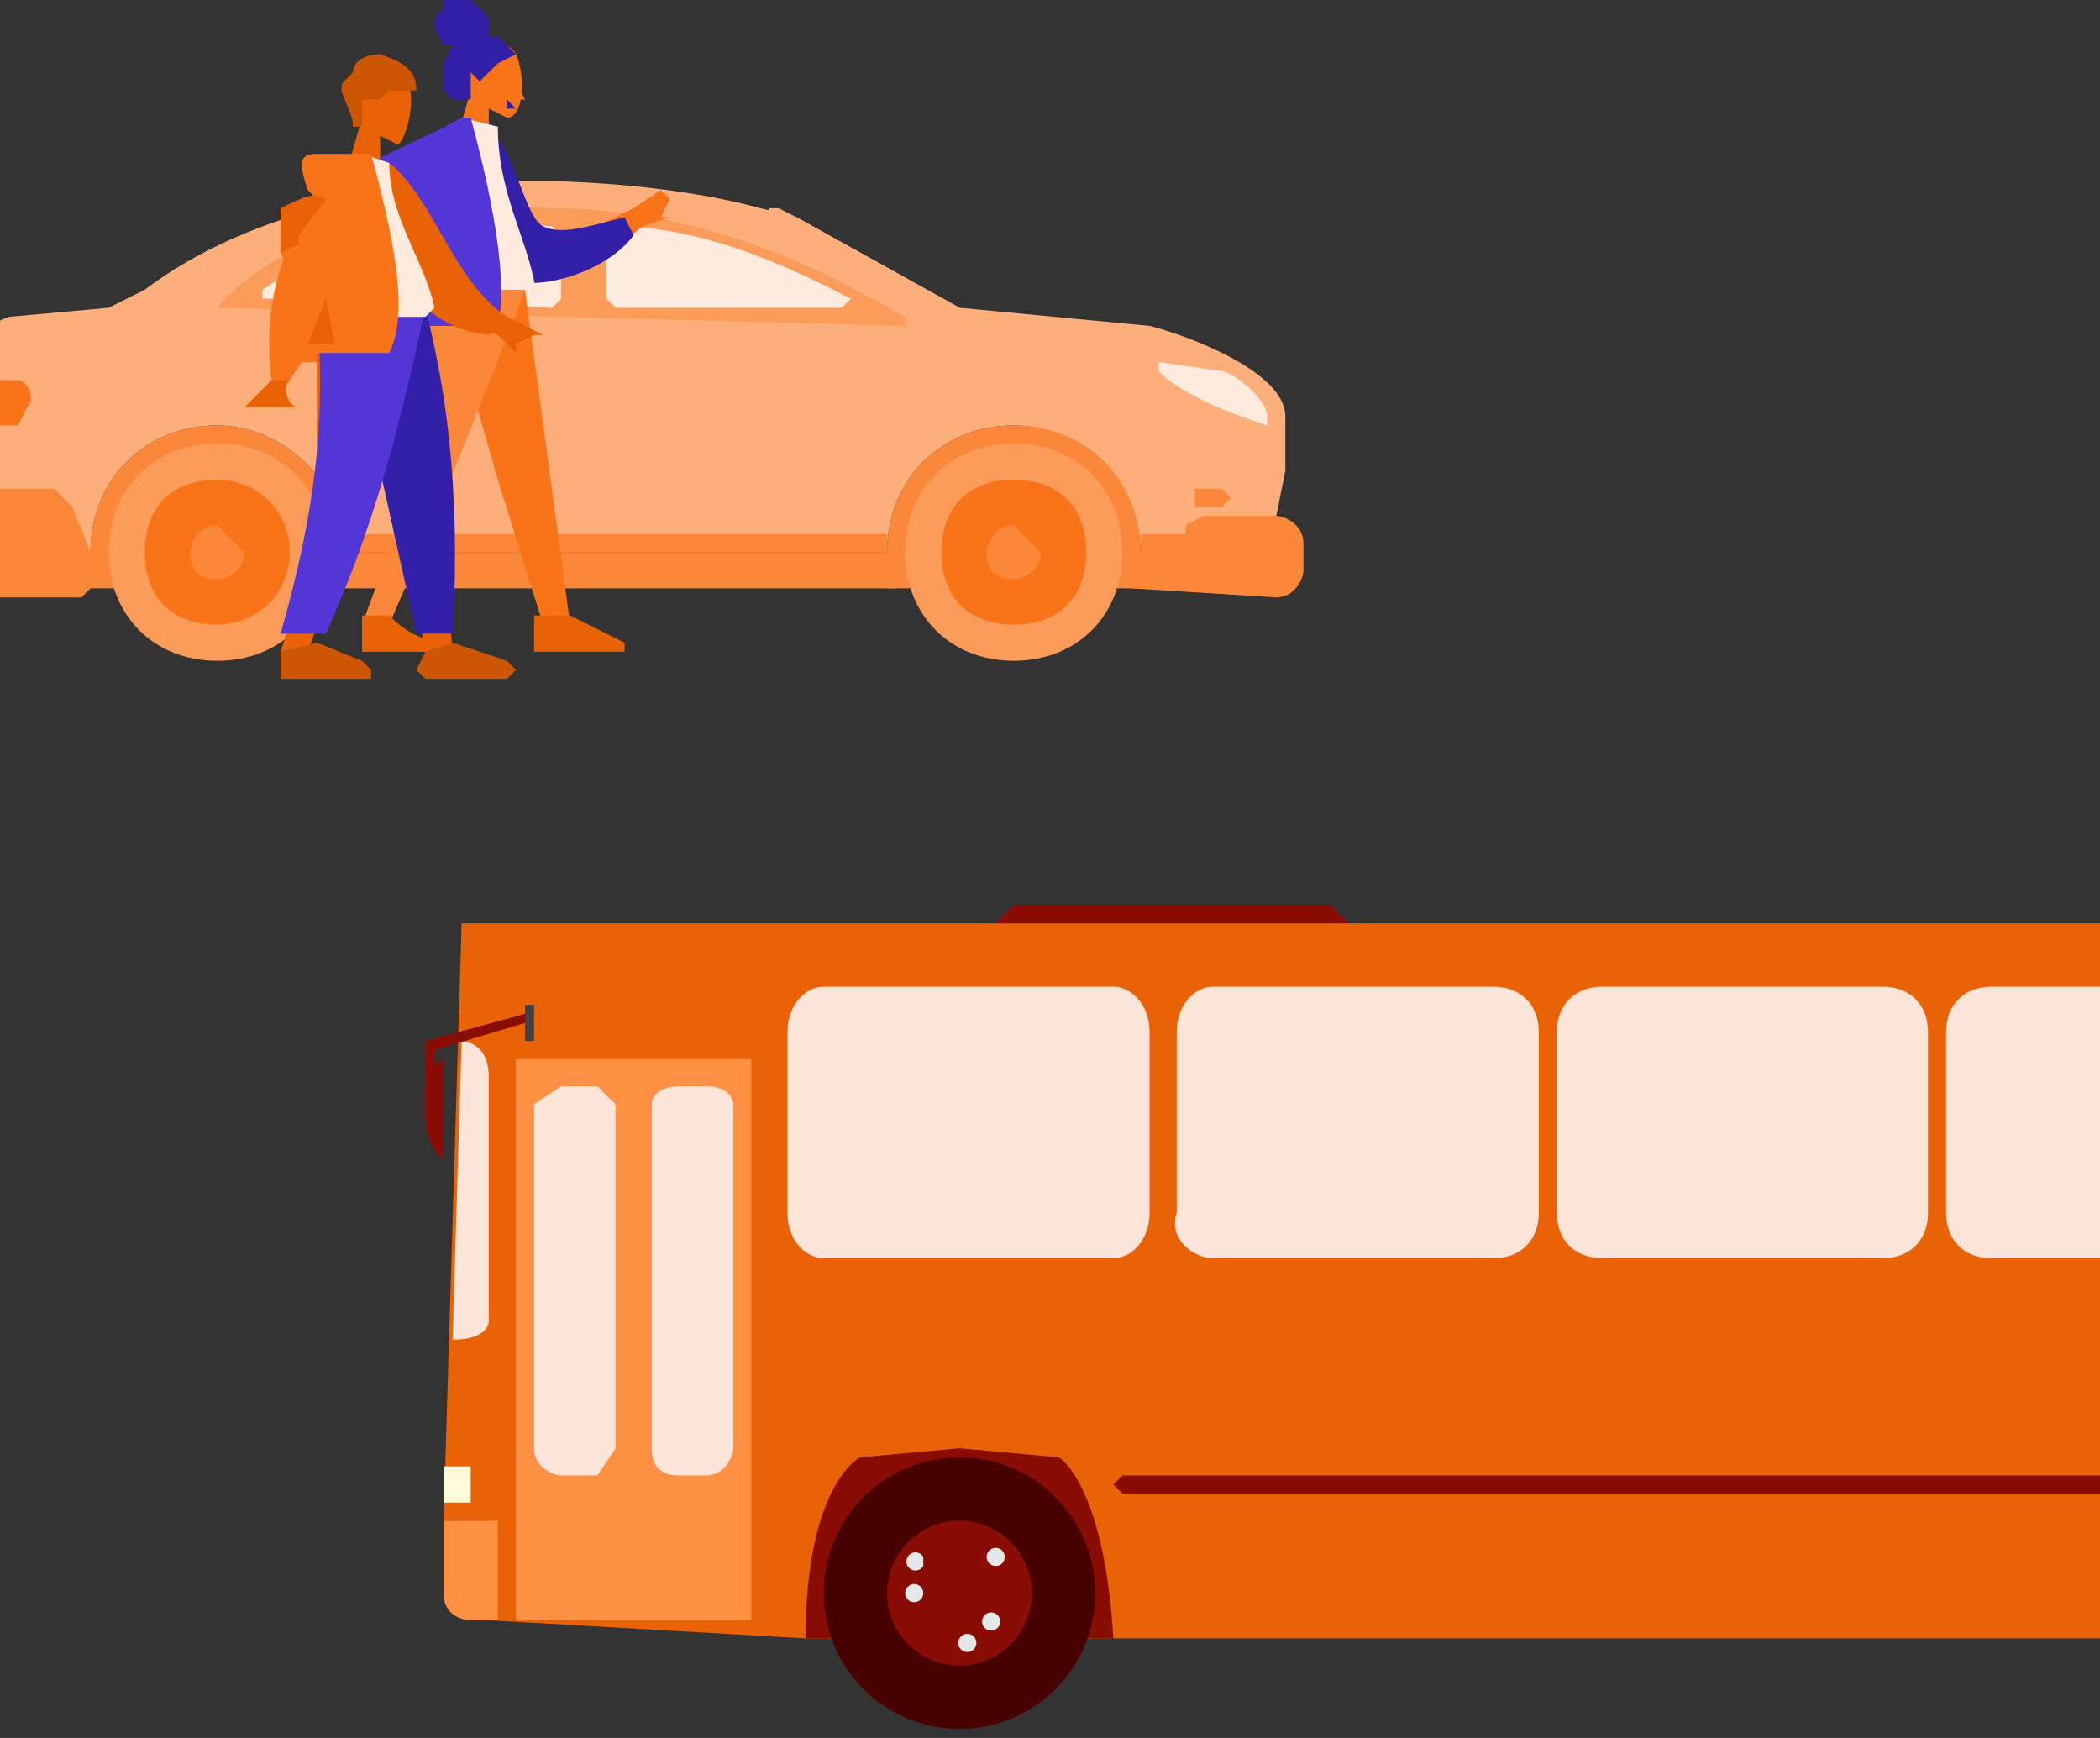 <svg width="232" height="192" fill="none" xmlns="http://www.w3.org/2000/svg"><rect width="100%" height="100%" fill="#333333" stroke="none"/><path d="M49 168h5v11l35 2h245l37-6 3-1s2 0 2-4v-5l-1-60s0-3-3-3H51l-2 66z" fill="#EA6206"/><path d="M95 161l11-1 11 1s5 3 6 20H89c0-17 6-20 6-20z" fill="#890D04"/><path d="M106 191a15 15 0 100-30 15 15 0 000 30z" fill="#490202"/><path d="M106 184a8 8 0 100-16 8 8 0 000 16z" fill="#890D04"/><path d="M106 172v-1 1zM106 182a1 1 0 100-1 1 1 0 000 1zM102 173v-1a1 1 0 100 1zM110 180a1 1 0 10-1 0 1 1 0 001 0zM101 177a1 1 0 10-1-1 1 1 0 001 1zM111 177v-1 1zM102 180c1 0 1 0 0 0zM110 173a1 1 0 10-1-1 1 1 0 001 1z" fill="#E6E7E8"/><path d="M57 179h26v-62H57v62z" fill="#FF8F43"/><path d="M70 179v-62 62z" fill="#890D04"/><path d="M75 163h3c2 0 3-2 3-3v-38c0-1-1-2-3-2h-3c-2 0-3 1-3 2v38c0 2 1 3 3 3zM62 163h4l2-3v-38l-2-2h-4l-3 2v38c0 2 2 3 3 3z" fill="#FCE4D9"/><path d="M49 168h6v11h-3s-3 0-3-3v-8z" fill="#FF8F43"/><path d="M49 162h3v4h-3v-4z" fill="#FFFAD7"/><path d="M51 115s3 0 3 4v27s0 2-4 2l1-33z" fill="#FCE4D9"/><path d="M58 115h1v-4h-1v4z" fill="#414042"/><path d="M58 112l-11 3v9h1v-8l10-3v-1z" fill="#890D04"/><path d="M49 117v11s-2-1-2-5v-3s0-2 2-3z" fill="#890D04"/><path d="M220 139h31c2 0 4-2 4-5v-20c0-3-2-5-4-5h-31c-3 0-5 2-5 5v20c0 3 2 5 5 5zM177 139h31c3 0 5-2 5-5v-20c0-3-2-5-5-5h-31c-3 0-5 2-5 5v20c0 3 2 5 5 5zM134 139h31c3 0 5-2 5-5v-20c0-3-2-5-5-5h-31c-2 0-4 2-4 5v20c-1 3 2 5 4 5zM91 139h32c2 0 4-2 4-5v-20c0-3-2-5-4-5H91c-2 0-4 2-4 5v20c0 3 2 5 4 5z" fill="#FCE4D9"/><path d="M112 100h35l2 2h-39l2-2zM124 165h130l1-1-1-1H124l-1 1 1 1z" fill="#890D04"/><path d="M1 35l11-1 4-2c4-3 17-12 44-12 0 0 13 0 24 3l4 1 18 10 21 2c4 1 15 5 15 10v6l-1 5-2 1c1 1-1 3-3 3h-10c0-8-7-14-14-14-8 0-14 6-14 14H38c0-8-7-14-14-14-8 0-14 6-14 14l-13-2V40c0-2 1-4 4-5z" fill="#FCAF7B"/><path d="M112 47c8 0 14 6 14 14v4H98v-4c0-8 6-14 14-14zM24 47c7 0 14 6 14 14v4H10v-4c0-8 6-14 14-14z" fill="#FA873A"/><path d="M128 41v-1l7 1c1 0 5 3 5 5v1c-3-1-9-3-12-6z" fill="#FEEBDE"/><path d="M132 56h3l1-1-1-1h-3v2z" fill="#FA873A"/><path d="M-3 42h5c1 0 2 2 1 3l-1 2h-5v-5z" fill="#F97319"/><path d="M112 73c7 0 12-5 12-12s-5-12-12-12-12 5-12 12 5 12 12 12z" fill="#FB9B5A"/><path d="M112 69c5 0 8-3 8-8s-3-8-8-8-8 3-8 8 3 8 8 8z" fill="#F97319"/><path d="M112 64c1 0 3-1 3-3l-3-3c-2 0-3 2-3 3 0 2 1 3 3 3z" fill="#FA873A"/><path d="M24 73c7 0 12-5 12-12s-5-12-12-12-12 5-12 12 5 12 12 12z" fill="#FB9B5A"/><path d="M24 69c4 0 8-3 8-8s-4-8-8-8c-5 0-8 3-8 8s3 8 8 8z" fill="#F97319"/><path d="M24 64c1 0 3-1 3-3l-3-3c-2 0-3 2-3 3 0 2 1 3 3 3z" fill="#FA873A"/><path d="M85 23h1l2 1 18 10c-7-2-18-8-21-10v-1z" fill="#FCAF7B"/><path d="M37 59h61v2H38l-1-2z" fill="#FA873A"/><path d="M100 36v-1c-4-2-19-12-39-12 0 0-26-2-37 11-1 0 0 0 0 0l76 2z" fill="#FB9B5A"/><path d="M67 26v7l1 1h25l1-1c-4-2-15-8-26-8l-1 1zM62 26v7l-1 1-23-1-1-1v-4l1-1c3-1 12-3 23-2l1 1zM35 29v4h-6v-1l6-4v1z" fill="#FEEBDE"/><path d="M38 61l-1 4h62l-1-4H38zM126 61v-2h5v-1l2-1h8c1 0 3 1 3 3v3c0 1-1 3-3 3l-16-1 1-4zM-5 56l1-2H6l2 2 2 5h1v3l-2 2H-2l-1-1-2-7v-2z" fill="#FA873A"/><path d="M49 32l6 21 5 16h3l-5-37h-9z" fill="#F97319"/><path d="M47 32v18l-7 19h3a911 911 0 0015-37H47z" fill="#FA873A"/><path d="M40 72v-4h3c2 2 4 3 7 3v1H40zM59 72v-4h4l6 3v1H59z" fill="#EA6206"/><path d="M52 10c-1-1-2-2-1-3 0-3 5-3 6-1s1 7-1 7l-2-1v5h-4l2-7z" fill="#F97319"/><path d="M55 4h-1V2l-1-1-1-1h-1a2 2 0 00-2 0v1l-1 1v1l1 2h1l-1 2v3l1 1h2v-1-1-1l1 1 2-2 2-1-2-2z" fill="#331FA8"/><path d="M57 9l1 2h-1" fill="#F97319"/><path d="M57 12h-1v-1l1 1zM56 9V8h0v1zM57 9z" fill="#331FA8"/><path d="M64 26l6-3 3-2 1 1-1 2h1l-3 1-5 4-2-3zm-24 1l3 1-5 10v3c-2 1-1-1-3-1h-4l1-1 3-2 5-10z" fill="#F97319"/><path d="M52 14h2c3 3 4 10 6 11s5 0 9-1l1 2c-3 4-10 6-13 5-4-3-5-12-5-17z" fill="#331FA8"/><path d="M46 32h13v-1c-1-5-4-10-4-17l-4-1c-3 5-4 11-5 19z" fill="#FEEBDE"/><path d="M45 27l-7 11-6-8c2-11 10-12 19-17h1c3 11 4 19 3 23H43l2-9z" fill="#5435D6"/><path d="M38 34l6 22 3 16h3l-3-38h-9z" fill="#EA6206"/><path d="M35 34v19c0 1 0 7-4 19h3l7-19 5-19H35z" fill="#EA6206"/><path d="M38 34l8 36h4c1-17-1-28-3-36h-9z" fill="#331FA8"/><path d="M35 34c1 12 0 22-4 36h5c5-11 8-22 11-36H35z" fill="#5435D6"/><path d="M31 74v-2l4-1 5 2 1 1v1H31v-1zM46 74l1-2 3-1 6 2 1 1-1 1h-9l-1-1z" fill="#CD5605"/><path d="M40 13l-2-3c1-4 6-3 7-1s0 6-1 7l-2-1v5h-4l2-7z" fill="#EA6206"/><path d="M39 14c0-2-2-4-1-5l1-1c0-1 1-2 3-2 3 1 4 2 4 4h-3l-1 1h-2v3h-1z" fill="#CD5605"/><path d="M45 12v2" fill="#EA6206"/><path d="M44 11h-1 1zM44 12zM45 15h-1 1z" fill="#331FA8"/><path d="M51 32l5 3 4 2h-1l-2 1v1l-2-2-5-2 1-3zm-19 0h3l-3 10c-1 1 0 3 1 3h-6c-1 0-1 0 0 0l3-3 2-10z" fill="#EA6206"/><path d="M41 18h2c5 4 7 13 13 17l-2 2c-10-1-13-12-13-19z" fill="#EA6206"/><path d="M35 35h12l1-1c-1-5-5-10-5-16l-3-1c-3 5-4 10-5 18z" fill="#FEEBDE"/><path d="M35 22l-1-1c-1-3-1-4 1-4h6c3 11 4 18 2 22h-9l-2 3h-2c-1-8 1-15 5-20z" fill="#F97319"/><path d="M36 33l1 5h-3l2-5zM31 23c2-1 4-2 5-1l-3 4v1l-2 1v-5z" fill="#EA6206"/><path d="M33 31l-2-3 2-1 1 1 1 1h-1l1 3-2-1z" fill="#F97319"/></svg>